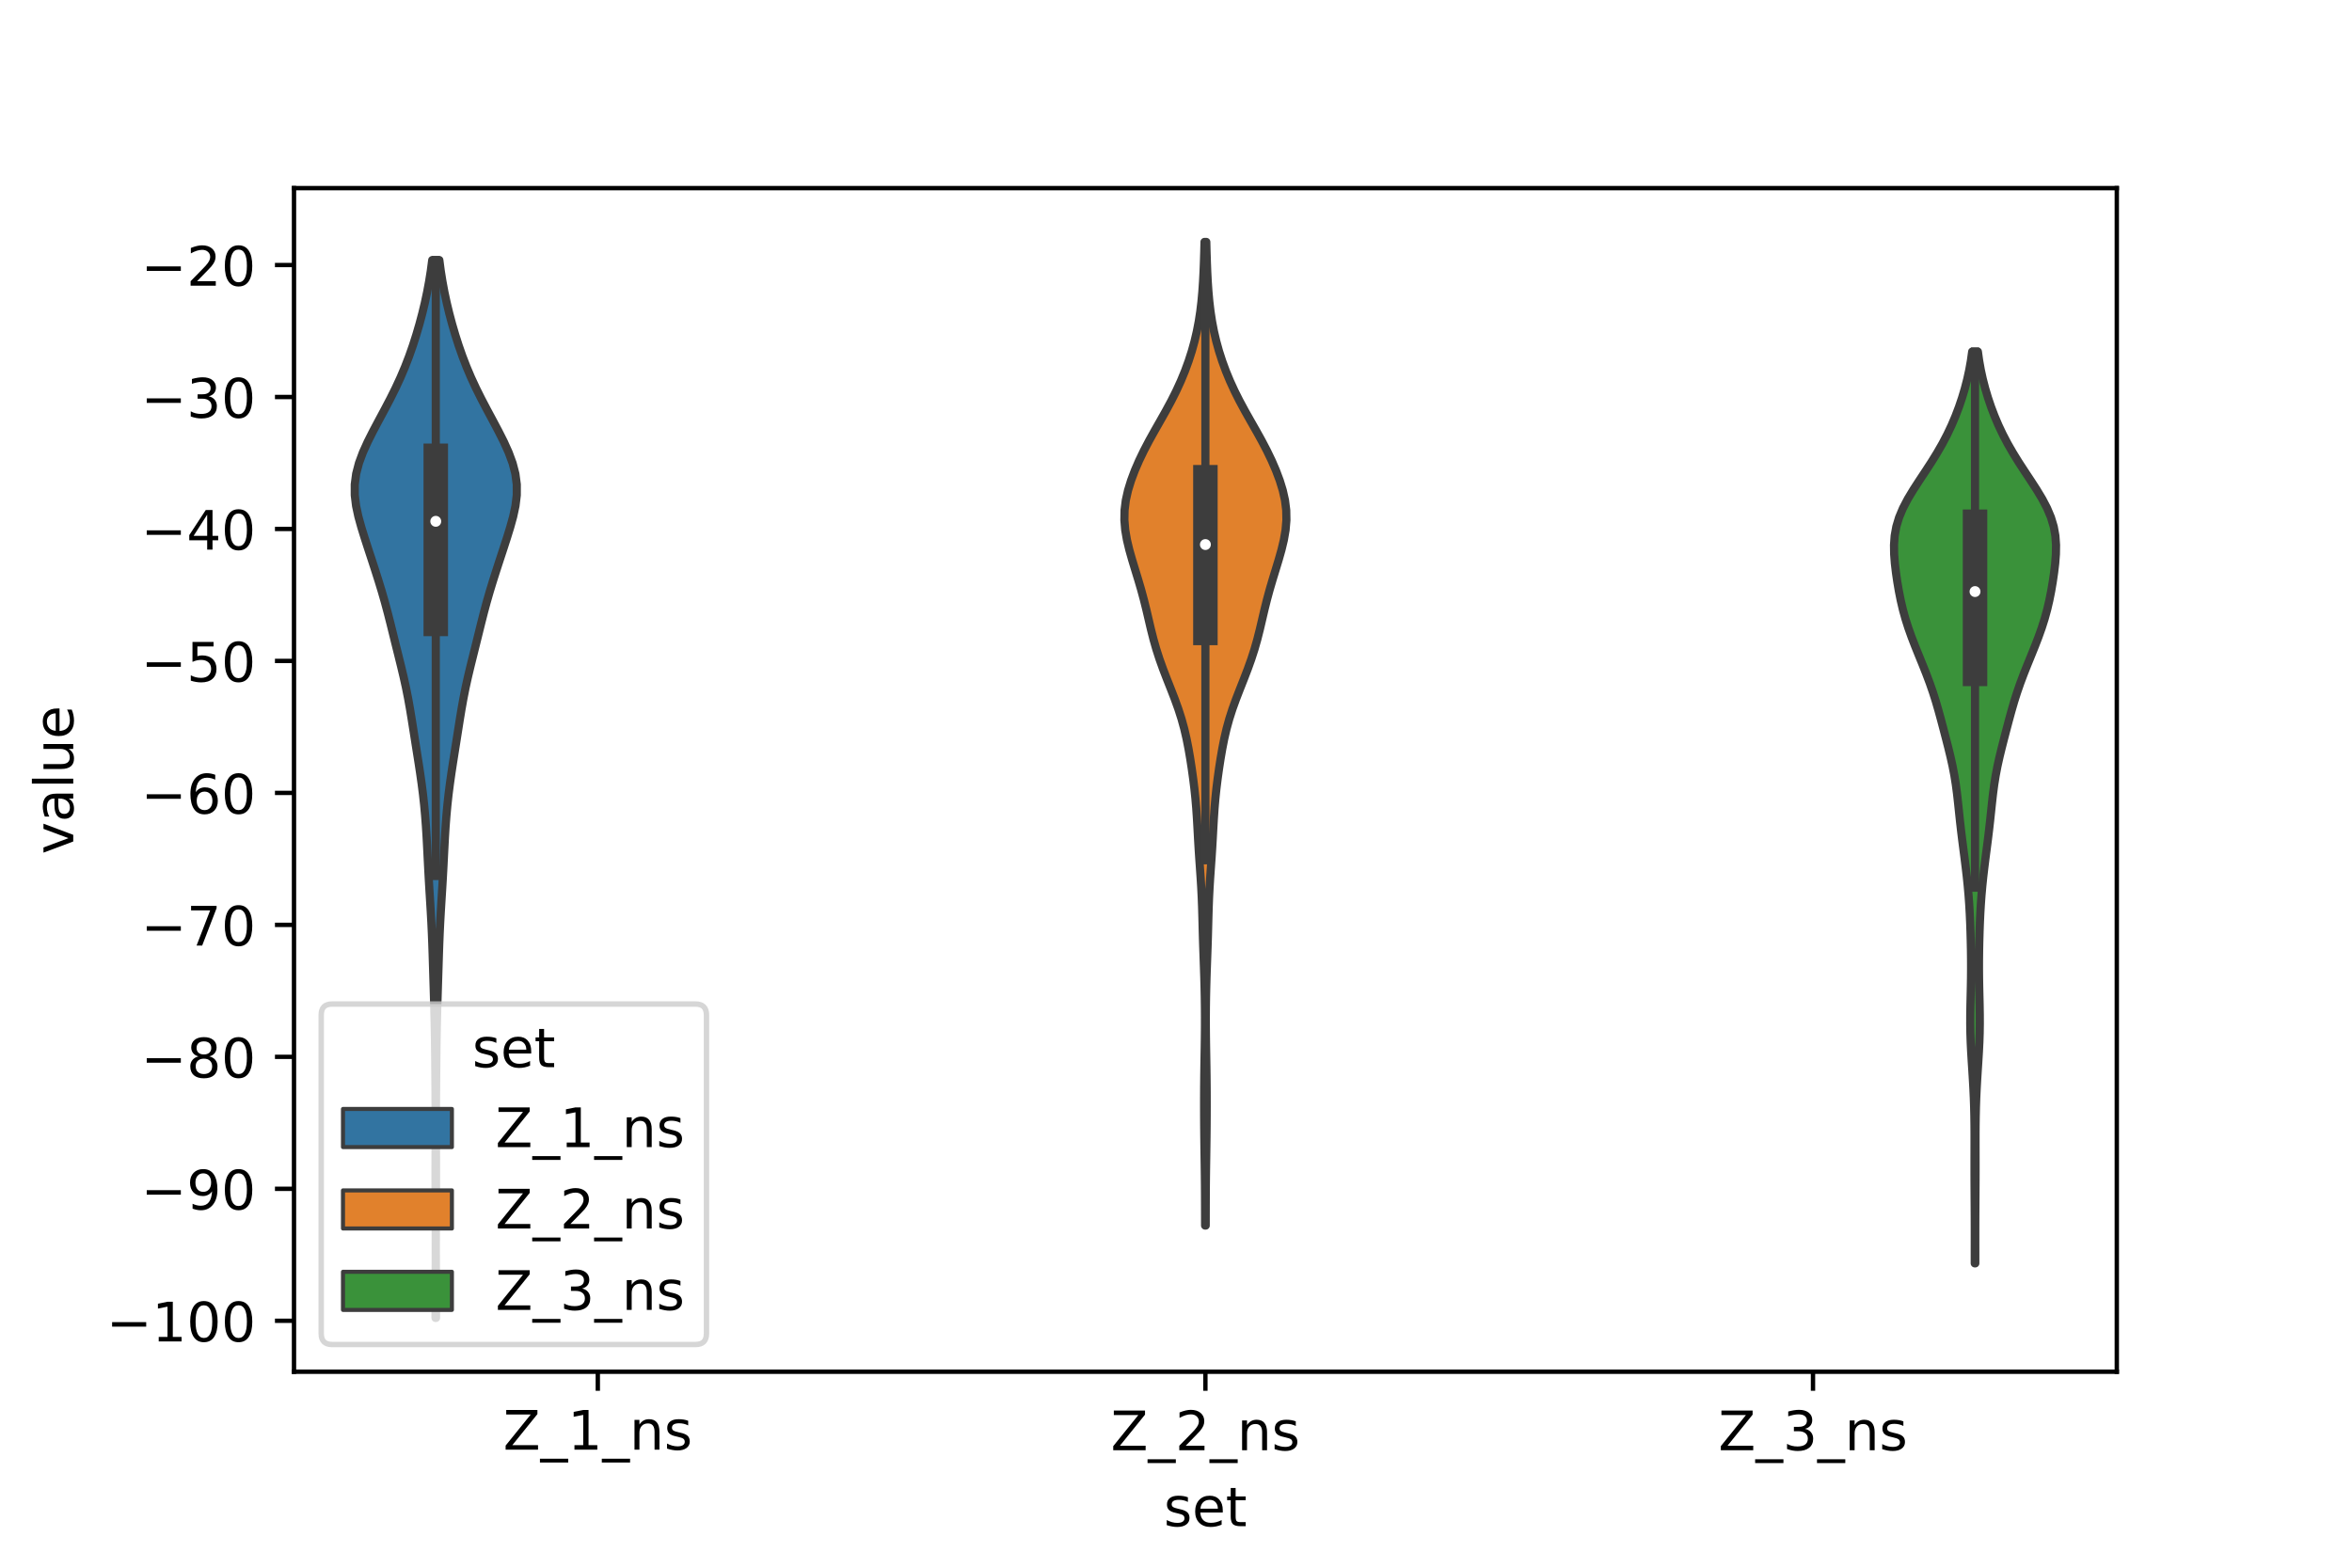 <?xml version="1.0" encoding="utf-8" standalone="no"?>
<!DOCTYPE svg PUBLIC "-//W3C//DTD SVG 1.1//EN"
  "http://www.w3.org/Graphics/SVG/1.1/DTD/svg11.dtd">
<!-- Created with matplotlib (https://matplotlib.org/) -->
<svg height="288pt" version="1.1" viewBox="0 0 432 288" width="432pt" xmlns="http://www.w3.org/2000/svg" xmlns:xlink="http://www.w3.org/1999/xlink">
 <defs>
  <style type="text/css">*{stroke-linecap:butt;stroke-linejoin:round;}</style>
 </defs>
 <g id="figure_1">
  <g id="patch_1">
   <path d="M 0 288 
L 432 288 
L 432 0 
L 0 0 
z
" style="fill:#ffffff;"/>
  </g>
  <g id="axes_1">
   <g id="patch_2">
    <path d="M 54 252 
L 388.8 252 
L 388.8 34.56 
L 54 34.56 
z
" style="fill:#ffffff;"/>
   </g>
   <g id="PolyCollection_1">
    <defs>
     <path d="M 80.089 -45.884 
L 79.991 -45.884 
L 79.993 -47.847 
L 79.999 -49.81 
L 80.008 -51.773 
L 80.016 -53.736 
L 80.023 -55.699 
L 80.028 -57.662 
L 80.028 -59.625 
L 80.025 -61.588 
L 80.019 -63.551 
L 80.011 -65.514 
L 80.002 -67.477 
L 79.995 -69.44 
L 79.991 -71.403 
L 79.991 -73.366 
L 79.995 -75.329 
L 80 -77.292 
L 80.005 -79.255 
L 80.007 -81.218 
L 80.005 -83.181 
L 79.997 -85.144 
L 79.986 -87.107 
L 79.972 -89.07 
L 79.957 -91.033 
L 79.939 -92.996 
L 79.919 -94.959 
L 79.893 -96.922 
L 79.859 -98.885 
L 79.817 -100.848 
L 79.766 -102.811 
L 79.709 -104.774 
L 79.649 -106.737 
L 79.588 -108.7 
L 79.528 -110.663 
L 79.467 -112.626 
L 79.4 -114.589 
L 79.322 -116.552 
L 79.229 -118.515 
L 79.12 -120.478 
L 79.002 -122.441 
L 78.88 -124.404 
L 78.764 -126.367 
L 78.657 -128.33 
L 78.558 -130.293 
L 78.46 -132.256 
L 78.356 -134.219 
L 78.234 -136.182 
L 78.086 -138.145 
L 77.907 -140.108 
L 77.692 -142.071 
L 77.442 -144.034 
L 77.163 -145.997 
L 76.864 -147.96 
L 76.554 -149.923 
L 76.244 -151.886 
L 75.936 -153.849 
L 75.626 -155.812 
L 75.303 -157.775 
L 74.951 -159.738 
L 74.56 -161.701 
L 74.126 -163.664 
L 73.658 -165.627 
L 73.172 -167.59 
L 72.682 -169.553 
L 72.196 -171.516 
L 71.71 -173.479 
L 71.21 -175.442 
L 70.682 -177.405 
L 70.117 -179.368 
L 69.517 -181.331 
L 68.892 -183.294 
L 68.253 -185.257 
L 67.608 -187.22 
L 66.971 -189.183 
L 66.363 -191.146 
L 65.821 -193.109 
L 65.4 -195.072 
L 65.162 -197.035 
L 65.16 -198.998 
L 65.419 -200.961 
L 65.93 -202.924 
L 66.656 -204.887 
L 67.543 -206.85 
L 68.533 -208.813 
L 69.576 -210.777 
L 70.63 -212.74 
L 71.66 -214.703 
L 72.64 -216.666 
L 73.551 -218.629 
L 74.385 -220.592 
L 75.142 -222.555 
L 75.831 -224.518 
L 76.459 -226.481 
L 77.034 -228.444 
L 77.557 -230.407 
L 78.03 -232.37 
L 78.45 -234.333 
L 78.816 -236.296 
L 79.129 -238.259 
L 79.387 -240.222 
L 80.693 -240.222 
L 80.693 -240.222 
L 80.951 -238.259 
L 81.264 -236.296 
L 81.63 -234.333 
L 82.05 -232.37 
L 82.523 -230.407 
L 83.046 -228.444 
L 83.621 -226.481 
L 84.249 -224.518 
L 84.938 -222.555 
L 85.695 -220.592 
L 86.529 -218.629 
L 87.44 -216.666 
L 88.42 -214.703 
L 89.45 -212.74 
L 90.504 -210.777 
L 91.547 -208.813 
L 92.537 -206.85 
L 93.424 -204.887 
L 94.15 -202.924 
L 94.661 -200.961 
L 94.92 -198.998 
L 94.918 -197.035 
L 94.68 -195.072 
L 94.259 -193.109 
L 93.717 -191.146 
L 93.109 -189.183 
L 92.472 -187.22 
L 91.827 -185.257 
L 91.188 -183.294 
L 90.563 -181.331 
L 89.963 -179.368 
L 89.398 -177.405 
L 88.87 -175.442 
L 88.37 -173.479 
L 87.884 -171.516 
L 87.398 -169.553 
L 86.908 -167.59 
L 86.422 -165.627 
L 85.954 -163.664 
L 85.52 -161.701 
L 85.129 -159.738 
L 84.777 -157.775 
L 84.454 -155.812 
L 84.144 -153.849 
L 83.836 -151.886 
L 83.526 -149.923 
L 83.216 -147.96 
L 82.917 -145.997 
L 82.638 -144.034 
L 82.388 -142.071 
L 82.173 -140.108 
L 81.994 -138.145 
L 81.846 -136.182 
L 81.724 -134.219 
L 81.62 -132.256 
L 81.522 -130.293 
L 81.423 -128.33 
L 81.316 -126.367 
L 81.2 -124.404 
L 81.078 -122.441 
L 80.96 -120.478 
L 80.851 -118.515 
L 80.758 -116.552 
L 80.68 -114.589 
L 80.613 -112.626 
L 80.552 -110.663 
L 80.492 -108.7 
L 80.431 -106.737 
L 80.371 -104.774 
L 80.314 -102.811 
L 80.263 -100.848 
L 80.221 -98.885 
L 80.187 -96.922 
L 80.161 -94.959 
L 80.141 -92.996 
L 80.123 -91.033 
L 80.108 -89.07 
L 80.094 -87.107 
L 80.083 -85.144 
L 80.075 -83.181 
L 80.073 -81.218 
L 80.075 -79.255 
L 80.08 -77.292 
L 80.085 -75.329 
L 80.089 -73.366 
L 80.089 -71.403 
L 80.085 -69.44 
L 80.078 -67.477 
L 80.069 -65.514 
L 80.061 -63.551 
L 80.055 -61.588 
L 80.052 -59.625 
L 80.052 -57.662 
L 80.057 -55.699 
L 80.064 -53.736 
L 80.072 -51.773 
L 80.081 -49.81 
L 80.087 -47.847 
L 80.089 -45.884 
z
" id="m718395b47a" style="stroke:#3d3d3d;stroke-width:1.5;"/>
    </defs>
    <g clip-path="url(#p9f2cb0fce1)">
     <use style="fill:#3274a1;stroke:#3d3d3d;stroke-width:1.5;" x="0" xlink:href="#m718395b47a" y="288"/>
    </g>
   </g>
   <g id="PolyCollection_2">
    <defs>
     <path d="M 221.457 -62.854 
L 221.343 -62.854 
L 221.34 -64.679 
L 221.336 -66.504 
L 221.33 -68.33 
L 221.319 -70.155 
L 221.3 -71.98 
L 221.275 -73.805 
L 221.247 -75.631 
L 221.22 -77.456 
L 221.196 -79.281 
L 221.178 -81.106 
L 221.167 -82.932 
L 221.162 -84.757 
L 221.163 -86.582 
L 221.172 -88.408 
L 221.19 -90.233 
L 221.215 -92.058 
L 221.246 -93.883 
L 221.277 -95.709 
L 221.303 -97.534 
L 221.319 -99.359 
L 221.322 -101.185 
L 221.31 -103.01 
L 221.284 -104.835 
L 221.245 -106.66 
L 221.194 -108.486 
L 221.133 -110.311 
L 221.068 -112.136 
L 221.004 -113.962 
L 220.946 -115.787 
L 220.897 -117.612 
L 220.851 -119.437 
L 220.798 -121.263 
L 220.729 -123.088 
L 220.637 -124.913 
L 220.524 -126.738 
L 220.397 -128.564 
L 220.269 -130.389 
L 220.151 -132.214 
L 220.045 -134.04 
L 219.947 -135.865 
L 219.843 -137.69 
L 219.719 -139.515 
L 219.563 -141.341 
L 219.372 -143.166 
L 219.146 -144.991 
L 218.892 -146.817 
L 218.61 -148.642 
L 218.296 -150.467 
L 217.936 -152.292 
L 217.512 -154.118 
L 217.009 -155.943 
L 216.423 -157.768 
L 215.763 -159.593 
L 215.055 -161.419 
L 214.333 -163.244 
L 213.63 -165.069 
L 212.974 -166.895 
L 212.385 -168.72 
L 211.864 -170.545 
L 211.402 -172.37 
L 210.973 -174.196 
L 210.546 -176.021 
L 210.091 -177.846 
L 209.596 -179.672 
L 209.06 -181.497 
L 208.501 -183.322 
L 207.946 -185.147 
L 207.429 -186.973 
L 206.991 -188.798 
L 206.675 -190.623 
L 206.52 -192.449 
L 206.553 -194.274 
L 206.781 -196.099 
L 207.191 -197.924 
L 207.753 -199.75 
L 208.439 -201.575 
L 209.228 -203.4 
L 210.107 -205.225 
L 211.064 -207.051 
L 212.077 -208.876 
L 213.117 -210.701 
L 214.146 -212.527 
L 215.131 -214.352 
L 216.048 -216.177 
L 216.885 -218.002 
L 217.639 -219.828 
L 218.309 -221.653 
L 218.897 -223.478 
L 219.403 -225.304 
L 219.83 -227.129 
L 220.18 -228.954 
L 220.46 -230.779 
L 220.678 -232.605 
L 220.844 -234.43 
L 220.968 -236.255 
L 221.062 -238.081 
L 221.133 -239.906 
L 221.19 -241.731 
L 221.236 -243.556 
L 221.564 -243.556 
L 221.564 -243.556 
L 221.61 -241.731 
L 221.667 -239.906 
L 221.738 -238.081 
L 221.832 -236.255 
L 221.956 -234.43 
L 222.122 -232.605 
L 222.34 -230.779 
L 222.62 -228.954 
L 222.97 -227.129 
L 223.397 -225.304 
L 223.903 -223.478 
L 224.491 -221.653 
L 225.161 -219.828 
L 225.915 -218.002 
L 226.752 -216.177 
L 227.669 -214.352 
L 228.654 -212.527 
L 229.683 -210.701 
L 230.723 -208.876 
L 231.736 -207.051 
L 232.693 -205.225 
L 233.572 -203.4 
L 234.361 -201.575 
L 235.047 -199.75 
L 235.609 -197.924 
L 236.019 -196.099 
L 236.247 -194.274 
L 236.28 -192.449 
L 236.125 -190.623 
L 235.809 -188.798 
L 235.371 -186.973 
L 234.854 -185.147 
L 234.299 -183.322 
L 233.74 -181.497 
L 233.204 -179.672 
L 232.709 -177.846 
L 232.254 -176.021 
L 231.827 -174.196 
L 231.398 -172.37 
L 230.936 -170.545 
L 230.415 -168.72 
L 229.826 -166.895 
L 229.17 -165.069 
L 228.467 -163.244 
L 227.745 -161.419 
L 227.037 -159.593 
L 226.377 -157.768 
L 225.791 -155.943 
L 225.288 -154.118 
L 224.864 -152.292 
L 224.504 -150.467 
L 224.19 -148.642 
L 223.908 -146.817 
L 223.654 -144.991 
L 223.428 -143.166 
L 223.237 -141.341 
L 223.081 -139.515 
L 222.957 -137.69 
L 222.853 -135.865 
L 222.755 -134.04 
L 222.649 -132.214 
L 222.531 -130.389 
L 222.403 -128.564 
L 222.276 -126.738 
L 222.163 -124.913 
L 222.071 -123.088 
L 222.002 -121.263 
L 221.949 -119.437 
L 221.903 -117.612 
L 221.854 -115.787 
L 221.796 -113.962 
L 221.732 -112.136 
L 221.667 -110.311 
L 221.606 -108.486 
L 221.555 -106.66 
L 221.516 -104.835 
L 221.49 -103.01 
L 221.478 -101.185 
L 221.481 -99.359 
L 221.497 -97.534 
L 221.523 -95.709 
L 221.554 -93.883 
L 221.585 -92.058 
L 221.61 -90.233 
L 221.628 -88.408 
L 221.637 -86.582 
L 221.638 -84.757 
L 221.633 -82.932 
L 221.622 -81.106 
L 221.604 -79.281 
L 221.58 -77.456 
L 221.553 -75.631 
L 221.525 -73.805 
L 221.5 -71.98 
L 221.481 -70.155 
L 221.47 -68.33 
L 221.464 -66.504 
L 221.46 -64.679 
L 221.457 -62.854 
z
" id="m9e8da0bffc" style="stroke:#3d3d3d;stroke-width:1.5;"/>
    </defs>
    <g clip-path="url(#p9f2cb0fce1)">
     <use style="fill:#e1812c;stroke:#3d3d3d;stroke-width:1.5;" x="0" xlink:href="#m9e8da0bffc" y="288"/>
    </g>
   </g>
   <g id="PolyCollection_3">
    <defs>
     <path d="M 362.811 -55.911 
L 362.709 -55.911 
L 362.708 -57.603 
L 362.71 -59.295 
L 362.711 -60.987 
L 362.71 -62.678 
L 362.706 -64.37 
L 362.698 -66.062 
L 362.687 -67.754 
L 362.676 -69.446 
L 362.667 -71.138 
L 362.662 -72.83 
L 362.662 -74.522 
L 362.665 -76.214 
L 362.668 -77.906 
L 362.668 -79.597 
L 362.658 -81.289 
L 362.634 -82.981 
L 362.594 -84.673 
L 362.534 -86.365 
L 362.456 -88.057 
L 362.361 -89.749 
L 362.256 -91.441 
L 362.147 -93.133 
L 362.046 -94.825 
L 361.963 -96.517 
L 361.907 -98.208 
L 361.882 -99.9 
L 361.886 -101.592 
L 361.913 -103.284 
L 361.952 -104.976 
L 361.991 -106.668 
L 362.02 -108.36 
L 362.033 -110.052 
L 362.029 -111.744 
L 362.009 -113.436 
L 361.974 -115.128 
L 361.927 -116.819 
L 361.867 -118.511 
L 361.789 -120.203 
L 361.691 -121.895 
L 361.568 -123.587 
L 361.418 -125.279 
L 361.244 -126.971 
L 361.047 -128.663 
L 360.836 -130.355 
L 360.617 -132.047 
L 360.4 -133.738 
L 360.193 -135.43 
L 360.001 -137.122 
L 359.821 -138.814 
L 359.643 -140.506 
L 359.453 -142.198 
L 359.229 -143.89 
L 358.958 -145.582 
L 358.633 -147.274 
L 358.257 -148.966 
L 357.845 -150.658 
L 357.412 -152.349 
L 356.97 -154.041 
L 356.522 -155.733 
L 356.059 -157.425 
L 355.568 -159.117 
L 355.032 -160.809 
L 354.445 -162.501 
L 353.809 -164.193 
L 353.136 -165.885 
L 352.446 -167.577 
L 351.763 -169.269 
L 351.11 -170.96 
L 350.506 -172.652 
L 349.968 -174.344 
L 349.503 -176.036 
L 349.107 -177.728 
L 348.771 -179.42 
L 348.483 -181.112 
L 348.236 -182.804 
L 348.036 -184.496 
L 347.906 -186.188 
L 347.88 -187.879 
L 348.001 -189.571 
L 348.306 -191.263 
L 348.815 -192.955 
L 349.526 -194.647 
L 350.413 -196.339 
L 351.431 -198.031 
L 352.527 -199.723 
L 353.648 -201.415 
L 354.749 -203.107 
L 355.795 -204.799 
L 356.767 -206.49 
L 357.654 -208.182 
L 358.455 -209.874 
L 359.173 -211.566 
L 359.815 -213.258 
L 360.386 -214.95 
L 360.89 -216.642 
L 361.327 -218.334 
L 361.697 -220.026 
L 361.999 -221.718 
L 362.236 -223.41 
L 363.284 -223.41 
L 363.284 -223.41 
L 363.521 -221.718 
L 363.823 -220.026 
L 364.193 -218.334 
L 364.63 -216.642 
L 365.134 -214.95 
L 365.705 -213.258 
L 366.347 -211.566 
L 367.065 -209.874 
L 367.866 -208.182 
L 368.753 -206.49 
L 369.725 -204.799 
L 370.771 -203.107 
L 371.872 -201.415 
L 372.993 -199.723 
L 374.089 -198.031 
L 375.107 -196.339 
L 375.994 -194.647 
L 376.705 -192.955 
L 377.214 -191.263 
L 377.519 -189.571 
L 377.64 -187.879 
L 377.614 -186.188 
L 377.484 -184.496 
L 377.284 -182.804 
L 377.037 -181.112 
L 376.749 -179.42 
L 376.413 -177.728 
L 376.017 -176.036 
L 375.552 -174.344 
L 375.014 -172.652 
L 374.41 -170.96 
L 373.757 -169.269 
L 373.074 -167.577 
L 372.384 -165.885 
L 371.711 -164.193 
L 371.075 -162.501 
L 370.488 -160.809 
L 369.952 -159.117 
L 369.461 -157.425 
L 368.998 -155.733 
L 368.55 -154.041 
L 368.108 -152.349 
L 367.675 -150.658 
L 367.263 -148.966 
L 366.887 -147.274 
L 366.562 -145.582 
L 366.291 -143.89 
L 366.067 -142.198 
L 365.877 -140.506 
L 365.699 -138.814 
L 365.519 -137.122 
L 365.327 -135.43 
L 365.12 -133.738 
L 364.903 -132.047 
L 364.684 -130.355 
L 364.473 -128.663 
L 364.276 -126.971 
L 364.102 -125.279 
L 363.952 -123.587 
L 363.829 -121.895 
L 363.731 -120.203 
L 363.653 -118.511 
L 363.593 -116.819 
L 363.546 -115.128 
L 363.511 -113.436 
L 363.491 -111.744 
L 363.487 -110.052 
L 363.5 -108.36 
L 363.529 -106.668 
L 363.568 -104.976 
L 363.607 -103.284 
L 363.634 -101.592 
L 363.638 -99.9 
L 363.613 -98.208 
L 363.557 -96.517 
L 363.474 -94.825 
L 363.373 -93.133 
L 363.264 -91.441 
L 363.159 -89.749 
L 363.064 -88.057 
L 362.986 -86.365 
L 362.926 -84.673 
L 362.886 -82.981 
L 362.862 -81.289 
L 362.852 -79.597 
L 362.852 -77.906 
L 362.855 -76.214 
L 362.858 -74.522 
L 362.858 -72.83 
L 362.853 -71.138 
L 362.844 -69.446 
L 362.833 -67.754 
L 362.822 -66.062 
L 362.814 -64.37 
L 362.81 -62.678 
L 362.809 -60.987 
L 362.81 -59.295 
L 362.812 -57.603 
L 362.811 -55.911 
z
" id="m29c0be4703" style="stroke:#3d3d3d;stroke-width:1.5;"/>
    </defs>
    <g clip-path="url(#p9f2cb0fce1)">
     <use style="fill:#3a923a;stroke:#3d3d3d;stroke-width:1.5;" x="0" xlink:href="#m29c0be4703" y="288"/>
    </g>
   </g>
   <g id="patch_3">
    <path clip-path="url(#p9f2cb0fce1)" d="M 109.8 0.205 
L 109.8 0.205 
L 109.8 0.205 
L 109.8 0.205 
z
" style="fill:#3274a1;stroke:#3d3d3d;stroke-linejoin:miter;stroke-width:0.75;"/>
   </g>
   <g id="patch_4">
    <path clip-path="url(#p9f2cb0fce1)" d="M 109.8 0.205 
L 109.8 0.205 
L 109.8 0.205 
L 109.8 0.205 
z
" style="fill:#e1812c;stroke:#3d3d3d;stroke-linejoin:miter;stroke-width:0.75;"/>
   </g>
   <g id="patch_5">
    <path clip-path="url(#p9f2cb0fce1)" d="M 109.8 0.205 
L 109.8 0.205 
L 109.8 0.205 
L 109.8 0.205 
z
" style="fill:#3a923a;stroke:#3d3d3d;stroke-linejoin:miter;stroke-width:0.75;"/>
   </g>
   <g id="matplotlib.axis_1">
    <g id="xtick_1">
     <g id="line2d_1">
      <defs>
       <path d="M 0 0 
L 0 3.5 
" id="m263b45981f" style="stroke:#000000;stroke-width:0.8;"/>
      </defs>
      <g>
       <use style="stroke:#000000;stroke-width:0.8;" x="109.8" xlink:href="#m263b45981f" y="252"/>
      </g>
     </g>
     <g id="text_1">
      <!-- Z_1_ns -->
      <g transform="translate(92.42 266.32)scale(0.1 -0.1)">
       <defs>
        <path d="M 5.609 72.906 
L 62.891 72.906 
L 62.891 65.375 
L 16.797 8.297 
L 64.016 8.297 
L 64.016 0 
L 4.5 0 
L 4.5 7.516 
L 50.594 64.594 
L 5.609 64.594 
z
" id="DejaVuSans-90"/>
        <path d="M 50.984 -16.609 
L 50.984 -23.578 
L -0.984 -23.578 
L -0.984 -16.609 
z
" id="DejaVuSans-95"/>
        <path d="M 12.406 8.297 
L 28.516 8.297 
L 28.516 63.922 
L 10.984 60.406 
L 10.984 69.391 
L 28.422 72.906 
L 38.281 72.906 
L 38.281 8.297 
L 54.391 8.297 
L 54.391 0 
L 12.406 0 
z
" id="DejaVuSans-49"/>
        <path d="M 54.891 33.016 
L 54.891 0 
L 45.906 0 
L 45.906 32.719 
Q 45.906 40.484 42.875 44.328 
Q 39.844 48.188 33.797 48.188 
Q 26.516 48.188 22.312 43.547 
Q 18.109 38.922 18.109 30.906 
L 18.109 0 
L 9.078 0 
L 9.078 54.688 
L 18.109 54.688 
L 18.109 46.188 
Q 21.344 51.125 25.703 53.562 
Q 30.078 56 35.797 56 
Q 45.219 56 50.047 50.172 
Q 54.891 44.344 54.891 33.016 
z
" id="DejaVuSans-110"/>
        <path d="M 44.281 53.078 
L 44.281 44.578 
Q 40.484 46.531 36.375 47.5 
Q 32.281 48.484 27.875 48.484 
Q 21.188 48.484 17.844 46.438 
Q 14.5 44.391 14.5 40.281 
Q 14.5 37.156 16.891 35.375 
Q 19.281 33.594 26.516 31.984 
L 29.594 31.297 
Q 39.156 29.25 43.188 25.516 
Q 47.219 21.781 47.219 15.094 
Q 47.219 7.469 41.188 3.016 
Q 35.156 -1.422 24.609 -1.422 
Q 20.219 -1.422 15.453 -0.562 
Q 10.688 0.297 5.422 2 
L 5.422 11.281 
Q 10.406 8.688 15.234 7.391 
Q 20.062 6.109 24.812 6.109 
Q 31.156 6.109 34.562 8.281 
Q 37.984 10.453 37.984 14.406 
Q 37.984 18.062 35.516 20.016 
Q 33.062 21.969 24.703 23.781 
L 21.578 24.516 
Q 13.234 26.266 9.516 29.906 
Q 5.812 33.547 5.812 39.891 
Q 5.812 47.609 11.281 51.797 
Q 16.75 56 26.812 56 
Q 31.781 56 36.172 55.266 
Q 40.578 54.547 44.281 53.078 
z
" id="DejaVuSans-115"/>
       </defs>
       <use xlink:href="#DejaVuSans-90"/>
       <use x="68.506" xlink:href="#DejaVuSans-95"/>
       <use x="118.506" xlink:href="#DejaVuSans-49"/>
       <use x="182.129" xlink:href="#DejaVuSans-95"/>
       <use x="232.129" xlink:href="#DejaVuSans-110"/>
       <use x="295.508" xlink:href="#DejaVuSans-115"/>
      </g>
     </g>
    </g>
    <g id="xtick_2">
     <g id="line2d_2">
      <g>
       <use style="stroke:#000000;stroke-width:0.8;" x="221.4" xlink:href="#m263b45981f" y="252"/>
      </g>
     </g>
     <g id="text_2">
      <!-- Z_2_ns -->
      <g transform="translate(204.02 266.422)scale(0.1 -0.1)">
       <defs>
        <path d="M 19.188 8.297 
L 53.609 8.297 
L 53.609 0 
L 7.328 0 
L 7.328 8.297 
Q 12.938 14.109 22.625 23.891 
Q 32.328 33.688 34.812 36.531 
Q 39.547 41.844 41.422 45.531 
Q 43.312 49.219 43.312 52.781 
Q 43.312 58.594 39.234 62.25 
Q 35.156 65.922 28.609 65.922 
Q 23.969 65.922 18.812 64.312 
Q 13.672 62.703 7.812 59.422 
L 7.812 69.391 
Q 13.766 71.781 18.938 73 
Q 24.125 74.219 28.422 74.219 
Q 39.75 74.219 46.484 68.547 
Q 53.219 62.891 53.219 53.422 
Q 53.219 48.922 51.531 44.891 
Q 49.859 40.875 45.406 35.406 
Q 44.188 33.984 37.641 27.219 
Q 31.109 20.453 19.188 8.297 
z
" id="DejaVuSans-50"/>
       </defs>
       <use xlink:href="#DejaVuSans-90"/>
       <use x="68.506" xlink:href="#DejaVuSans-95"/>
       <use x="118.506" xlink:href="#DejaVuSans-50"/>
       <use x="182.129" xlink:href="#DejaVuSans-95"/>
       <use x="232.129" xlink:href="#DejaVuSans-110"/>
       <use x="295.508" xlink:href="#DejaVuSans-115"/>
      </g>
     </g>
    </g>
    <g id="xtick_3">
     <g id="line2d_3">
      <g>
       <use style="stroke:#000000;stroke-width:0.8;" x="333" xlink:href="#m263b45981f" y="252"/>
      </g>
     </g>
     <g id="text_3">
      <!-- Z_3_ns -->
      <g transform="translate(315.62 266.422)scale(0.1 -0.1)">
       <defs>
        <path d="M 40.578 39.312 
Q 47.656 37.797 51.625 33 
Q 55.609 28.219 55.609 21.188 
Q 55.609 10.406 48.188 4.484 
Q 40.766 -1.422 27.094 -1.422 
Q 22.516 -1.422 17.656 -0.516 
Q 12.797 0.391 7.625 2.203 
L 7.625 11.719 
Q 11.719 9.328 16.594 8.109 
Q 21.484 6.891 26.812 6.891 
Q 36.078 6.891 40.938 10.547 
Q 45.797 14.203 45.797 21.188 
Q 45.797 27.641 41.281 31.266 
Q 36.766 34.906 28.719 34.906 
L 20.219 34.906 
L 20.219 43.016 
L 29.109 43.016 
Q 36.375 43.016 40.234 45.922 
Q 44.094 48.828 44.094 54.297 
Q 44.094 59.906 40.109 62.906 
Q 36.141 65.922 28.719 65.922 
Q 24.656 65.922 20.016 65.031 
Q 15.375 64.156 9.812 62.312 
L 9.812 71.094 
Q 15.438 72.656 20.344 73.438 
Q 25.25 74.219 29.594 74.219 
Q 40.828 74.219 47.359 69.109 
Q 53.906 64.016 53.906 55.328 
Q 53.906 49.266 50.438 45.094 
Q 46.969 40.922 40.578 39.312 
z
" id="DejaVuSans-51"/>
       </defs>
       <use xlink:href="#DejaVuSans-90"/>
       <use x="68.506" xlink:href="#DejaVuSans-95"/>
       <use x="118.506" xlink:href="#DejaVuSans-51"/>
       <use x="182.129" xlink:href="#DejaVuSans-95"/>
       <use x="232.129" xlink:href="#DejaVuSans-110"/>
       <use x="295.508" xlink:href="#DejaVuSans-115"/>
      </g>
     </g>
    </g>
    <g id="text_4">
     <!-- set -->
     <g transform="translate(213.759 280.378)scale(0.1 -0.1)">
      <defs>
       <path d="M 56.203 29.594 
L 56.203 25.203 
L 14.891 25.203 
Q 15.484 15.922 20.484 11.062 
Q 25.484 6.203 34.422 6.203 
Q 39.594 6.203 44.453 7.469 
Q 49.312 8.734 54.109 11.281 
L 54.109 2.781 
Q 49.266 0.734 44.188 -0.344 
Q 39.109 -1.422 33.891 -1.422 
Q 20.797 -1.422 13.156 6.188 
Q 5.516 13.812 5.516 26.812 
Q 5.516 40.234 12.766 48.109 
Q 20.016 56 32.328 56 
Q 43.359 56 49.781 48.891 
Q 56.203 41.797 56.203 29.594 
z
M 47.219 32.234 
Q 47.125 39.594 43.094 43.984 
Q 39.062 48.391 32.422 48.391 
Q 24.906 48.391 20.391 44.141 
Q 15.875 39.891 15.188 32.172 
z
" id="DejaVuSans-101"/>
       <path d="M 18.312 70.219 
L 18.312 54.688 
L 36.812 54.688 
L 36.812 47.703 
L 18.312 47.703 
L 18.312 18.016 
Q 18.312 11.328 20.141 9.422 
Q 21.969 7.516 27.594 7.516 
L 36.812 7.516 
L 36.812 0 
L 27.594 0 
Q 17.188 0 13.234 3.875 
Q 9.281 7.766 9.281 18.016 
L 9.281 47.703 
L 2.688 47.703 
L 2.688 54.688 
L 9.281 54.688 
L 9.281 70.219 
z
" id="DejaVuSans-116"/>
      </defs>
      <use xlink:href="#DejaVuSans-115"/>
      <use x="52.1" xlink:href="#DejaVuSans-101"/>
      <use x="113.623" xlink:href="#DejaVuSans-116"/>
     </g>
    </g>
   </g>
   <g id="matplotlib.axis_2">
    <g id="ytick_1">
     <g id="line2d_4">
      <defs>
       <path d="M 0 0 
L -3.5 0 
" id="m829b7ae43e" style="stroke:#000000;stroke-width:0.8;"/>
      </defs>
      <g>
       <use style="stroke:#000000;stroke-width:0.8;" x="54" xlink:href="#m829b7ae43e" y="242.639"/>
      </g>
     </g>
     <g id="text_5">
      <!-- −100 -->
      <g transform="translate(19.533 246.438)scale(0.1 -0.1)">
       <defs>
        <path d="M 10.594 35.5 
L 73.188 35.5 
L 73.188 27.203 
L 10.594 27.203 
z
" id="DejaVuSans-8722"/>
        <path d="M 31.781 66.406 
Q 24.172 66.406 20.328 58.906 
Q 16.5 51.422 16.5 36.375 
Q 16.5 21.391 20.328 13.891 
Q 24.172 6.391 31.781 6.391 
Q 39.453 6.391 43.281 13.891 
Q 47.125 21.391 47.125 36.375 
Q 47.125 51.422 43.281 58.906 
Q 39.453 66.406 31.781 66.406 
z
M 31.781 74.219 
Q 44.047 74.219 50.516 64.516 
Q 56.984 54.828 56.984 36.375 
Q 56.984 17.969 50.516 8.266 
Q 44.047 -1.422 31.781 -1.422 
Q 19.531 -1.422 13.062 8.266 
Q 6.594 17.969 6.594 36.375 
Q 6.594 54.828 13.062 64.516 
Q 19.531 74.219 31.781 74.219 
z
" id="DejaVuSans-48"/>
       </defs>
       <use xlink:href="#DejaVuSans-8722"/>
       <use x="83.789" xlink:href="#DejaVuSans-49"/>
       <use x="147.412" xlink:href="#DejaVuSans-48"/>
       <use x="211.035" xlink:href="#DejaVuSans-48"/>
      </g>
     </g>
    </g>
    <g id="ytick_2">
     <g id="line2d_5">
      <g>
       <use style="stroke:#000000;stroke-width:0.8;" x="54" xlink:href="#m829b7ae43e" y="218.396"/>
      </g>
     </g>
     <g id="text_6">
      <!-- −90 -->
      <g transform="translate(25.895 222.195)scale(0.1 -0.1)">
       <defs>
        <path d="M 10.984 1.516 
L 10.984 10.5 
Q 14.703 8.734 18.5 7.812 
Q 22.312 6.891 25.984 6.891 
Q 35.75 6.891 40.891 13.453 
Q 46.047 20.016 46.781 33.406 
Q 43.953 29.203 39.594 26.953 
Q 35.25 24.703 29.984 24.703 
Q 19.047 24.703 12.672 31.312 
Q 6.297 37.938 6.297 49.422 
Q 6.297 60.641 12.938 67.422 
Q 19.578 74.219 30.609 74.219 
Q 43.266 74.219 49.922 64.516 
Q 56.594 54.828 56.594 36.375 
Q 56.594 19.141 48.406 8.859 
Q 40.234 -1.422 26.422 -1.422 
Q 22.703 -1.422 18.891 -0.688 
Q 15.094 0.047 10.984 1.516 
z
M 30.609 32.422 
Q 37.25 32.422 41.125 36.953 
Q 45.016 41.5 45.016 49.422 
Q 45.016 57.281 41.125 61.844 
Q 37.25 66.406 30.609 66.406 
Q 23.969 66.406 20.094 61.844 
Q 16.219 57.281 16.219 49.422 
Q 16.219 41.5 20.094 36.953 
Q 23.969 32.422 30.609 32.422 
z
" id="DejaVuSans-57"/>
       </defs>
       <use xlink:href="#DejaVuSans-8722"/>
       <use x="83.789" xlink:href="#DejaVuSans-57"/>
       <use x="147.412" xlink:href="#DejaVuSans-48"/>
      </g>
     </g>
    </g>
    <g id="ytick_3">
     <g id="line2d_6">
      <g>
       <use style="stroke:#000000;stroke-width:0.8;" x="54" xlink:href="#m829b7ae43e" y="194.152"/>
      </g>
     </g>
     <g id="text_7">
      <!-- −80 -->
      <g transform="translate(25.895 197.952)scale(0.1 -0.1)">
       <defs>
        <path d="M 31.781 34.625 
Q 24.75 34.625 20.719 30.859 
Q 16.703 27.094 16.703 20.516 
Q 16.703 13.922 20.719 10.156 
Q 24.75 6.391 31.781 6.391 
Q 38.812 6.391 42.859 10.172 
Q 46.922 13.969 46.922 20.516 
Q 46.922 27.094 42.891 30.859 
Q 38.875 34.625 31.781 34.625 
z
M 21.922 38.812 
Q 15.578 40.375 12.031 44.719 
Q 8.5 49.078 8.5 55.328 
Q 8.5 64.062 14.719 69.141 
Q 20.953 74.219 31.781 74.219 
Q 42.672 74.219 48.875 69.141 
Q 55.078 64.062 55.078 55.328 
Q 55.078 49.078 51.531 44.719 
Q 48 40.375 41.703 38.812 
Q 48.828 37.156 52.797 32.312 
Q 56.781 27.484 56.781 20.516 
Q 56.781 9.906 50.312 4.234 
Q 43.844 -1.422 31.781 -1.422 
Q 19.734 -1.422 13.25 4.234 
Q 6.781 9.906 6.781 20.516 
Q 6.781 27.484 10.781 32.312 
Q 14.797 37.156 21.922 38.812 
z
M 18.312 54.391 
Q 18.312 48.734 21.844 45.562 
Q 25.391 42.391 31.781 42.391 
Q 38.141 42.391 41.719 45.562 
Q 45.312 48.734 45.312 54.391 
Q 45.312 60.062 41.719 63.234 
Q 38.141 66.406 31.781 66.406 
Q 25.391 66.406 21.844 63.234 
Q 18.312 60.062 18.312 54.391 
z
" id="DejaVuSans-56"/>
       </defs>
       <use xlink:href="#DejaVuSans-8722"/>
       <use x="83.789" xlink:href="#DejaVuSans-56"/>
       <use x="147.412" xlink:href="#DejaVuSans-48"/>
      </g>
     </g>
    </g>
    <g id="ytick_4">
     <g id="line2d_7">
      <g>
       <use style="stroke:#000000;stroke-width:0.8;" x="54" xlink:href="#m829b7ae43e" y="169.909"/>
      </g>
     </g>
     <g id="text_8">
      <!-- −70 -->
      <g transform="translate(25.895 173.708)scale(0.1 -0.1)">
       <defs>
        <path d="M 8.203 72.906 
L 55.078 72.906 
L 55.078 68.703 
L 28.609 0 
L 18.312 0 
L 43.219 64.594 
L 8.203 64.594 
z
" id="DejaVuSans-55"/>
       </defs>
       <use xlink:href="#DejaVuSans-8722"/>
       <use x="83.789" xlink:href="#DejaVuSans-55"/>
       <use x="147.412" xlink:href="#DejaVuSans-48"/>
      </g>
     </g>
    </g>
    <g id="ytick_5">
     <g id="line2d_8">
      <g>
       <use style="stroke:#000000;stroke-width:0.8;" x="54" xlink:href="#m829b7ae43e" y="145.665"/>
      </g>
     </g>
     <g id="text_9">
      <!-- −60 -->
      <g transform="translate(25.895 149.465)scale(0.1 -0.1)">
       <defs>
        <path d="M 33.016 40.375 
Q 26.375 40.375 22.484 35.828 
Q 18.609 31.297 18.609 23.391 
Q 18.609 15.531 22.484 10.953 
Q 26.375 6.391 33.016 6.391 
Q 39.656 6.391 43.531 10.953 
Q 47.406 15.531 47.406 23.391 
Q 47.406 31.297 43.531 35.828 
Q 39.656 40.375 33.016 40.375 
z
M 52.594 71.297 
L 52.594 62.312 
Q 48.875 64.062 45.094 64.984 
Q 41.312 65.922 37.594 65.922 
Q 27.828 65.922 22.672 59.328 
Q 17.531 52.734 16.797 39.406 
Q 19.672 43.656 24.016 45.922 
Q 28.375 48.188 33.594 48.188 
Q 44.578 48.188 50.953 41.516 
Q 57.328 34.859 57.328 23.391 
Q 57.328 12.156 50.688 5.359 
Q 44.047 -1.422 33.016 -1.422 
Q 20.359 -1.422 13.672 8.266 
Q 6.984 17.969 6.984 36.375 
Q 6.984 53.656 15.188 63.938 
Q 23.391 74.219 37.203 74.219 
Q 40.922 74.219 44.703 73.484 
Q 48.484 72.75 52.594 71.297 
z
" id="DejaVuSans-54"/>
       </defs>
       <use xlink:href="#DejaVuSans-8722"/>
       <use x="83.789" xlink:href="#DejaVuSans-54"/>
       <use x="147.412" xlink:href="#DejaVuSans-48"/>
      </g>
     </g>
    </g>
    <g id="ytick_6">
     <g id="line2d_9">
      <g>
       <use style="stroke:#000000;stroke-width:0.8;" x="54" xlink:href="#m829b7ae43e" y="121.422"/>
      </g>
     </g>
     <g id="text_10">
      <!-- −50 -->
      <g transform="translate(25.895 125.221)scale(0.1 -0.1)">
       <defs>
        <path d="M 10.797 72.906 
L 49.516 72.906 
L 49.516 64.594 
L 19.828 64.594 
L 19.828 46.734 
Q 21.969 47.469 24.109 47.828 
Q 26.266 48.188 28.422 48.188 
Q 40.625 48.188 47.75 41.5 
Q 54.891 34.812 54.891 23.391 
Q 54.891 11.625 47.562 5.094 
Q 40.234 -1.422 26.906 -1.422 
Q 22.312 -1.422 17.547 -0.641 
Q 12.797 0.141 7.719 1.703 
L 7.719 11.625 
Q 12.109 9.234 16.797 8.062 
Q 21.484 6.891 26.703 6.891 
Q 35.156 6.891 40.078 11.328 
Q 45.016 15.766 45.016 23.391 
Q 45.016 31 40.078 35.438 
Q 35.156 39.891 26.703 39.891 
Q 22.75 39.891 18.812 39.016 
Q 14.891 38.141 10.797 36.281 
z
" id="DejaVuSans-53"/>
       </defs>
       <use xlink:href="#DejaVuSans-8722"/>
       <use x="83.789" xlink:href="#DejaVuSans-53"/>
       <use x="147.412" xlink:href="#DejaVuSans-48"/>
      </g>
     </g>
    </g>
    <g id="ytick_7">
     <g id="line2d_10">
      <g>
       <use style="stroke:#000000;stroke-width:0.8;" x="54" xlink:href="#m829b7ae43e" y="97.178"/>
      </g>
     </g>
     <g id="text_11">
      <!-- −40 -->
      <g transform="translate(25.895 100.978)scale(0.1 -0.1)">
       <defs>
        <path d="M 37.797 64.312 
L 12.891 25.391 
L 37.797 25.391 
z
M 35.203 72.906 
L 47.609 72.906 
L 47.609 25.391 
L 58.016 25.391 
L 58.016 17.188 
L 47.609 17.188 
L 47.609 0 
L 37.797 0 
L 37.797 17.188 
L 4.891 17.188 
L 4.891 26.703 
z
" id="DejaVuSans-52"/>
       </defs>
       <use xlink:href="#DejaVuSans-8722"/>
       <use x="83.789" xlink:href="#DejaVuSans-52"/>
       <use x="147.412" xlink:href="#DejaVuSans-48"/>
      </g>
     </g>
    </g>
    <g id="ytick_8">
     <g id="line2d_11">
      <g>
       <use style="stroke:#000000;stroke-width:0.8;" x="54" xlink:href="#m829b7ae43e" y="72.935"/>
      </g>
     </g>
     <g id="text_12">
      <!-- −30 -->
      <g transform="translate(25.895 76.734)scale(0.1 -0.1)">
       <use xlink:href="#DejaVuSans-8722"/>
       <use x="83.789" xlink:href="#DejaVuSans-51"/>
       <use x="147.412" xlink:href="#DejaVuSans-48"/>
      </g>
     </g>
    </g>
    <g id="ytick_9">
     <g id="line2d_12">
      <g>
       <use style="stroke:#000000;stroke-width:0.8;" x="54" xlink:href="#m829b7ae43e" y="48.692"/>
      </g>
     </g>
     <g id="text_13">
      <!-- −20 -->
      <g transform="translate(25.895 52.491)scale(0.1 -0.1)">
       <use xlink:href="#DejaVuSans-8722"/>
       <use x="83.789" xlink:href="#DejaVuSans-50"/>
       <use x="147.412" xlink:href="#DejaVuSans-48"/>
      </g>
     </g>
    </g>
    <g id="text_14">
     <!-- value -->
     <g transform="translate(13.453 156.938)rotate(-90)scale(0.1 -0.1)">
      <defs>
       <path d="M 2.984 54.688 
L 12.5 54.688 
L 29.594 8.797 
L 46.688 54.688 
L 56.203 54.688 
L 35.688 0 
L 23.484 0 
z
" id="DejaVuSans-118"/>
       <path d="M 34.281 27.484 
Q 23.391 27.484 19.188 25 
Q 14.984 22.516 14.984 16.5 
Q 14.984 11.719 18.141 8.906 
Q 21.297 6.109 26.703 6.109 
Q 34.188 6.109 38.703 11.406 
Q 43.219 16.703 43.219 25.484 
L 43.219 27.484 
z
M 52.203 31.203 
L 52.203 0 
L 43.219 0 
L 43.219 8.297 
Q 40.141 3.328 35.547 0.953 
Q 30.953 -1.422 24.312 -1.422 
Q 15.922 -1.422 10.953 3.297 
Q 6 8.016 6 15.922 
Q 6 25.141 12.172 29.828 
Q 18.359 34.516 30.609 34.516 
L 43.219 34.516 
L 43.219 35.406 
Q 43.219 41.609 39.141 45 
Q 35.062 48.391 27.688 48.391 
Q 23 48.391 18.547 47.266 
Q 14.109 46.141 10.016 43.891 
L 10.016 52.203 
Q 14.938 54.109 19.578 55.047 
Q 24.219 56 28.609 56 
Q 40.484 56 46.344 49.844 
Q 52.203 43.703 52.203 31.203 
z
" id="DejaVuSans-97"/>
       <path d="M 9.422 75.984 
L 18.406 75.984 
L 18.406 0 
L 9.422 0 
z
" id="DejaVuSans-108"/>
       <path d="M 8.5 21.578 
L 8.5 54.688 
L 17.484 54.688 
L 17.484 21.922 
Q 17.484 14.156 20.5 10.266 
Q 23.531 6.391 29.594 6.391 
Q 36.859 6.391 41.078 11.031 
Q 45.312 15.672 45.312 23.688 
L 45.312 54.688 
L 54.297 54.688 
L 54.297 0 
L 45.312 0 
L 45.312 8.406 
Q 42.047 3.422 37.719 1 
Q 33.406 -1.422 27.688 -1.422 
Q 18.266 -1.422 13.375 4.438 
Q 8.5 10.297 8.5 21.578 
z
M 31.109 56 
z
" id="DejaVuSans-117"/>
      </defs>
      <use xlink:href="#DejaVuSans-118"/>
      <use x="59.18" xlink:href="#DejaVuSans-97"/>
      <use x="120.459" xlink:href="#DejaVuSans-108"/>
      <use x="148.242" xlink:href="#DejaVuSans-117"/>
      <use x="211.621" xlink:href="#DejaVuSans-101"/>
     </g>
    </g>
   </g>
   <g id="line2d_13">
    <path clip-path="url(#p9f2cb0fce1)" d="M 80.04 160.935 
L 80.04 47.778 
" style="fill:none;stroke:#3d3d3d;stroke-linecap:square;stroke-width:1.5;"/>
   </g>
   <g id="line2d_14">
    <path clip-path="url(#p9f2cb0fce1)" d="M 80.04 114.619 
L 80.04 83.732 
" style="fill:none;stroke:#3d3d3d;stroke-linecap:square;stroke-width:4.5;"/>
   </g>
   <g id="line2d_15">
    <path clip-path="url(#p9f2cb0fce1)" d="M 221.4 158.042 
L 221.4 47.323 
" style="fill:none;stroke:#3d3d3d;stroke-linecap:square;stroke-width:1.5;"/>
   </g>
   <g id="line2d_16">
    <path clip-path="url(#p9f2cb0fce1)" d="M 221.4 116.281 
L 221.4 87.67 
" style="fill:none;stroke:#3d3d3d;stroke-linecap:square;stroke-width:4.5;"/>
   </g>
   <g id="line2d_17">
    <path clip-path="url(#p9f2cb0fce1)" d="M 362.76 163.079 
L 362.76 64.59 
" style="fill:none;stroke:#3d3d3d;stroke-linecap:square;stroke-width:1.5;"/>
   </g>
   <g id="line2d_18">
    <path clip-path="url(#p9f2cb0fce1)" d="M 362.76 123.798 
L 362.76 95.845 
" style="fill:none;stroke:#3d3d3d;stroke-linecap:square;stroke-width:4.5;"/>
   </g>
   <g id="patch_6">
    <path d="M 54 252 
L 54 34.56 
" style="fill:none;stroke:#000000;stroke-linecap:square;stroke-linejoin:miter;stroke-width:0.8;"/>
   </g>
   <g id="patch_7">
    <path d="M 388.8 252 
L 388.8 34.56 
" style="fill:none;stroke:#000000;stroke-linecap:square;stroke-linejoin:miter;stroke-width:0.8;"/>
   </g>
   <g id="patch_8">
    <path d="M 54 252 
L 388.8 252 
" style="fill:none;stroke:#000000;stroke-linecap:square;stroke-linejoin:miter;stroke-width:0.8;"/>
   </g>
   <g id="patch_9">
    <path d="M 54 34.56 
L 388.8 34.56 
" style="fill:none;stroke:#000000;stroke-linecap:square;stroke-linejoin:miter;stroke-width:0.8;"/>
   </g>
   <g id="PathCollection_1">
    <defs>
     <path d="M 0 1.5 
C 0.398 1.5 0.779 1.342 1.061 1.061 
C 1.342 0.779 1.5 0.398 1.5 0 
C 1.5 -0.398 1.342 -0.779 1.061 -1.061 
C 0.779 -1.342 0.398 -1.5 0 -1.5 
C -0.398 -1.5 -0.779 -1.342 -1.061 -1.061 
C -1.342 -0.779 -1.5 -0.398 -1.5 0 
C -1.5 0.398 -1.342 0.779 -1.061 1.061 
C -0.779 1.342 -0.398 1.5 0 1.5 
z
" id="mebf377f0ac" style="stroke:#3d3d3d;"/>
    </defs>
    <g clip-path="url(#p9f2cb0fce1)">
     <use style="fill:#ffffff;stroke:#3d3d3d;" x="80.04" xlink:href="#mebf377f0ac" y="95.771"/>
    </g>
   </g>
   <g id="PathCollection_2">
    <g clip-path="url(#p9f2cb0fce1)">
     <use style="fill:#ffffff;stroke:#3d3d3d;" x="221.4" xlink:href="#mebf377f0ac" y="100.039"/>
    </g>
   </g>
   <g id="PathCollection_3">
    <g clip-path="url(#p9f2cb0fce1)">
     <use style="fill:#ffffff;stroke:#3d3d3d;" x="362.76" xlink:href="#mebf377f0ac" y="108.677"/>
    </g>
   </g>
   <g id="legend_1">
    <g id="patch_10">
     <path d="M 61 247 
L 127.759 247 
Q 129.759 247 129.759 245 
L 129.759 186.453 
Q 129.759 184.453 127.759 184.453 
L 61 184.453 
Q 59 184.453 59 186.453 
L 59 245 
Q 59 247 61 247 
z
" style="fill:#ffffff;opacity:0.8;stroke:#cccccc;stroke-linejoin:miter;"/>
    </g>
    <g id="text_15">
     <!-- set -->
     <g transform="translate(86.738 196.052)scale(0.1 -0.1)">
      <use xlink:href="#DejaVuSans-115"/>
      <use x="52.1" xlink:href="#DejaVuSans-101"/>
      <use x="113.623" xlink:href="#DejaVuSans-116"/>
     </g>
    </g>
    <g id="patch_11">
     <path d="M 63 210.73 
L 83 210.73 
L 83 203.73 
L 63 203.73 
z
" style="fill:#3274a1;stroke:#3d3d3d;stroke-linejoin:miter;stroke-width:0.75;"/>
    </g>
    <g id="text_16">
     <!-- Z_1_ns -->
     <g transform="translate(91 210.73)scale(0.1 -0.1)">
      <use xlink:href="#DejaVuSans-90"/>
      <use x="68.506" xlink:href="#DejaVuSans-95"/>
      <use x="118.506" xlink:href="#DejaVuSans-49"/>
      <use x="182.129" xlink:href="#DejaVuSans-95"/>
      <use x="232.129" xlink:href="#DejaVuSans-110"/>
      <use x="295.508" xlink:href="#DejaVuSans-115"/>
     </g>
    </g>
    <g id="patch_12">
     <path d="M 63 225.686 
L 83 225.686 
L 83 218.686 
L 63 218.686 
z
" style="fill:#e1812c;stroke:#3d3d3d;stroke-linejoin:miter;stroke-width:0.75;"/>
    </g>
    <g id="text_17">
     <!-- Z_2_ns -->
     <g transform="translate(91 225.686)scale(0.1 -0.1)">
      <use xlink:href="#DejaVuSans-90"/>
      <use x="68.506" xlink:href="#DejaVuSans-95"/>
      <use x="118.506" xlink:href="#DejaVuSans-50"/>
      <use x="182.129" xlink:href="#DejaVuSans-95"/>
      <use x="232.129" xlink:href="#DejaVuSans-110"/>
      <use x="295.508" xlink:href="#DejaVuSans-115"/>
     </g>
    </g>
    <g id="patch_13">
     <path d="M 63 240.642 
L 83 240.642 
L 83 233.642 
L 63 233.642 
z
" style="fill:#3a923a;stroke:#3d3d3d;stroke-linejoin:miter;stroke-width:0.75;"/>
    </g>
    <g id="text_18">
     <!-- Z_3_ns -->
     <g transform="translate(91 240.642)scale(0.1 -0.1)">
      <use xlink:href="#DejaVuSans-90"/>
      <use x="68.506" xlink:href="#DejaVuSans-95"/>
      <use x="118.506" xlink:href="#DejaVuSans-51"/>
      <use x="182.129" xlink:href="#DejaVuSans-95"/>
      <use x="232.129" xlink:href="#DejaVuSans-110"/>
      <use x="295.508" xlink:href="#DejaVuSans-115"/>
     </g>
    </g>
   </g>
  </g>
 </g>
 <defs>
  <clipPath id="p9f2cb0fce1">
   <rect height="217.44" width="334.8" x="54" y="34.56"/>
  </clipPath>
 </defs>
</svg>
